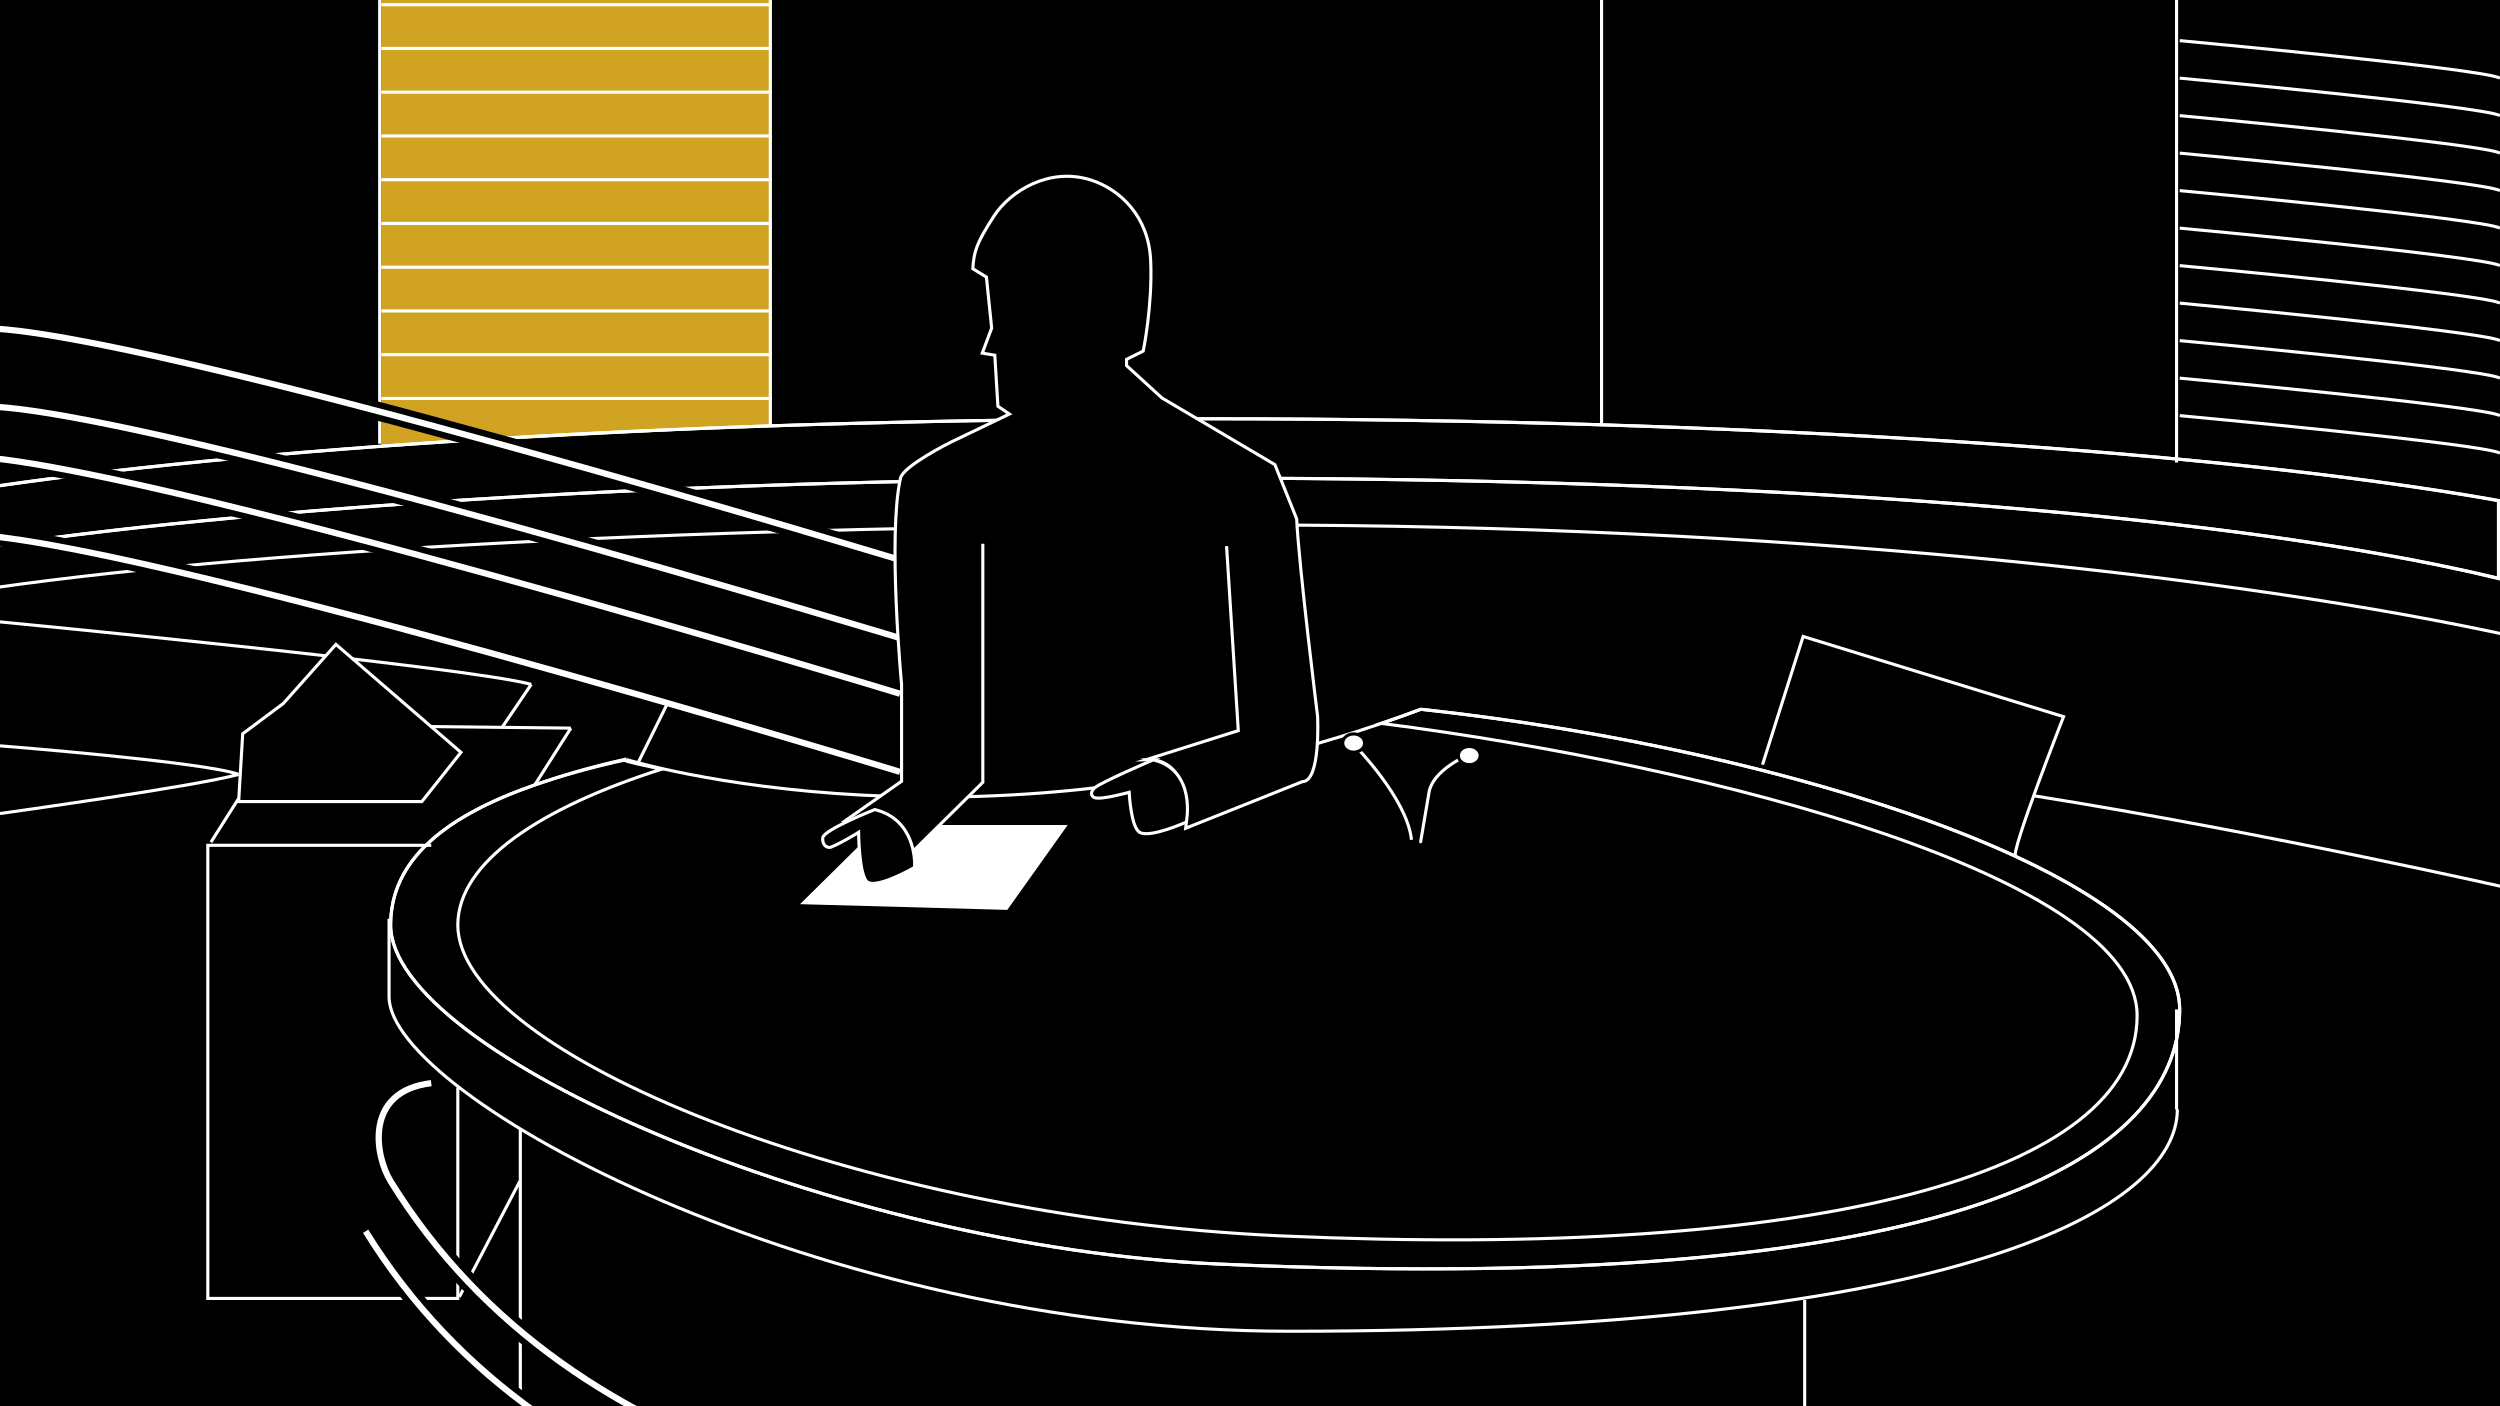 <svg xmlns="http://www.w3.org/2000/svg" width="800" height="450" viewBox="0 0 800 450"><g><path d="M0 0h800v450h-800z"/><path stroke="#fff" stroke-miterlimit="10" fill="none" d="M67.5 269.5l8.862-14M171.122 251.19l11.546-18.19M65 1480.5"/></g><path d="M697.5 323c0 42.5-57 92.5-307.5 81.5-122.38-5.37-265-67.63-265-108.5 0-10.49 4.44-19.2 12.35-26.5 8.02-7.42 19.6-13.39 33.77-18.31 8.87-3.091 17.91-5.761 28.54-8.131 0 0-.16.391 2.84 1.021v.01c2 .53 5.65 1.24 9.21 2.05-38.81 12.35-65.21 29.76-65.21 49.86 0 40.87 128.25 93.5 263.75 99.5 171.07 7.58 273.625-19.5 273.625-70.5 0-44.05-134.378-79.72-241.867-93.52 4.18-1.421 8.411-2.921 12.631-4.511 70.59 7.66 143.166 25.2 190.355 47.07 32.12 14.891 52.506 31.791 52.506 48.961z" stroke="#fff" stroke-miterlimit="10"/><g><path d="M711-273v146.96c-53-5.06-115-8.86-184-10.99v-135.97h184zM122 142.78v-142.78h125v136.26c.17-.01-125 6.52-125 6.52z" fill="#D1A322"/><path d="M200.514 243.064s116.259 35.697 254.154-16.096" stroke="#fff" stroke-miterlimit="10" fill="none"/></g><g stroke="#fff" stroke-miterlimit="10" fill="none"><path d="M-11.79 157.192c90.494-14.083 234.544-23.192 396.79-23.192 177.206 0 332.707 10.867 420.43 27.213M-12.441 176.294c90.453-14.141 234.806-23.294 397.441-23.294 177.206 0 332.707 11.236 420.43 33.493M-11.292 189.47c89.136-13.67 240.084-21.47 411.292-21.47 167.513 0 315.631 16.068 405.434 35.877M512.5 136v-136M696.5 148v-148M246.5 136v-136M121.5 142v-142"/><path d="M799.5 160.22v24.92c-88-21.35-241.391-32.14-415-32.14-155.37 0-294 8.35-385 21.42v-18.99c91-13.08 229.63-21.43 385-21.43 173.609 0 327 10.43 415 26.22z"/></g><g stroke-miterlimit="10" fill="none"><path d="M294 181s-249-76-300-76" stroke="#000" stroke-width="6"/><path d="M294 181s-249-76-300-76" stroke="#fff" stroke-width="2"/><path d="M294 206s-249-76-300-76" stroke="#000" stroke-width="6"/><path d="M294 206s-249-76-300-76" stroke="#fff" stroke-width="2"/><path d="M288 222s-249-76-300-76" stroke="#000" stroke-width="6"/><path d="M288 222s-249-76-300-76" stroke="#fff" stroke-width="2"/><path d="M288 247s-249-76-300-76" stroke="#000" stroke-width="6"/><path d="M288 247s-249-76-300-76" stroke="#fff" stroke-width="2"/></g><g stroke="#fff" stroke-miterlimit="10" fill="none"><path d="M433.942 230.474M454.668 226.967c118.653 12.887 242.832 53.645 242.832 96.033 0 42.5-57 92.5-307.5 81.5-122.382-5.374-265-67.631-265-108.5 0-27.762 31.067-43.07 75.514-52.937"/></g><g stroke="#fff" stroke-miterlimit="10" fill="none"><path d="M577.5 416v34M166.5 361v89M145.962 285.573M696.75 355c0 31-66.645 71-284.132 71-150.348 0-288.118-75.333-288.118-107v-25M696.5 323v32M147 415l19.336-37"/></g><g stroke="#fff" stroke-miterlimit="10"><path d="M556.666 244.706M805.431 284.772s-80.128-18.266-154.65-30.132M146.5 348v67.5h-80v-145h71.5M138 232.5l44.668.5M170.001 219l-9.331 13.75M213.627 225l-9.433 19.088M0 238.666s65.362 5.138 76.362 9.138M0 260.332s62.724-8.724 76.362-12.528M0 198.999s149.001 14.334 170.001 20.001" fill="none"/><path d="M147.5 240.751l-40-34.543-16.833 18.896-13 9.699-1.305 21.697h58.638z"/></g><path fill="#fff" d="M281.667 264l-25.667 25.334 66.334 1.834 19.333-27.168z"/><g stroke="#fff" stroke-miterlimit="10"><path d="M392.5 174.75l3.75 59.045-29.372 9.268c15.5-.5 12.56 21.969 12.56 21.969l37.282-14.891c6.001.078 4.904-20.977 4.904-20.977s-6.026-48.46-6.693-63.127l-6.965-17.351-36.149-21.342-11.317-10.344v-2l5.334-2.666s3.041-14.667 2.375-29.001-10.007-22.75-18.938-25.667c-13.272-4.334-25.999 3.334-31.333 11.667s-6.303 11-6.636 16.667l4.349 2.667 1.679 16.333-2.998 8 4.001.667 1 16.333 3.667 2.5-18.75 9s-15.199 7.57-16.09 11.5c-4.14 18.24.341 66 .341 66v31l-17.606 12.345s12.333-1.625 14.356 2.395c2.5 4.968 2.125 12.407 2.125 12.407l27.125-26.812v-76.335"/><path d="M279.94 259.062s-16.522 6.497-16.668 9.066c-.159 2.797 1.806 3.312 2.729 2.926 3.999-1.678 8.749-4.72 8.749-4.72s.099 14.271 2.917 16c3.266 2.003 14.999-4.751 14.999-4.751.191-2.545-.133-15.454-12.726-18.521z"/></g><g stroke="#fff" stroke-miterlimit="10" fill="none"><path d="M454.668 269s-.712 4.204 2.62-15.462c1.177-6.946 11.724-11.825 14.047-12.526" stroke-linejoin="bevel"/><path d="M433.335 238.337s16.999 17.187 18.333 30.402M563.999 244.706l13-41.036 83.333 25.667s-17.185 43.832-15.326 44.705"/></g><path d="M566.002 336.334s-2.338-17.334 11.998-25.667" stroke="#000" stroke-miterlimit="10" fill="none"/><g stroke-miterlimit="10"><path d="M369.049 243.146s-16.888 7.235-18.776 8.983c-1.522 1.409-1.05 2.611-.159 3.065 1.887.962 11.221-1.656 11.221-1.656s.515 11.068 3.333 12.797c3.266 2.003 14.968-3.278 14.968-3.278s3.352-16.517-10.587-19.911z" stroke="#fff"/><ellipse cx="470.167" cy="241.781" rx="3.5" ry="2.925" fill="#fff" stroke="#000"/><ellipse cx="433.167" cy="237.781" rx="3.5" ry="2.925" fill="#fff" stroke="#000"/></g><g><path d="M697.5 13s97.069 9 102.5 12M697.5 25s97.069 9 102.5 12M697.5 37s97.069 9 102.5 12M697.5 49s97.069 9 102.5 12M697.5 61s97.069 9 102.5 12M697.5 73s97.069 9 102.5 12M697.5 85s97.069 9 102.5 12M697.5 97s97.069 9 102.5 12M697.5 109s97.069 9 102.5 12M697.5 121s97.069 9 102.5 12M697.5 133s97.069 9 102.5 12M122 1.5h125M122 15.5h125M122 29.5h125M122 43.5h125M122 57.5h125M122 71.5h125M122 85.5h125M122 99.5h125M122 113.5h125M122 127.5h125" stroke="#fff" stroke-miterlimit="10" fill="none"/></g><g stroke-miterlimit="10" fill="none"><path d="M613 460s-370.667 108-488-82c-4.973-8.053-8.667-28.799 13-31.388" stroke="#000" stroke-width="6"/><path d="M613 460s-370.667 108-488-82c-4.973-8.053-8.667-28.799 13-31.388" stroke="#fff" stroke-width="2"/><path d="M605 476s-370.667 108-488-82" stroke="#000" stroke-width="6"/><path d="M605 476s-370.667 108-488-82" stroke="#fff" stroke-width="2"/></g></svg>